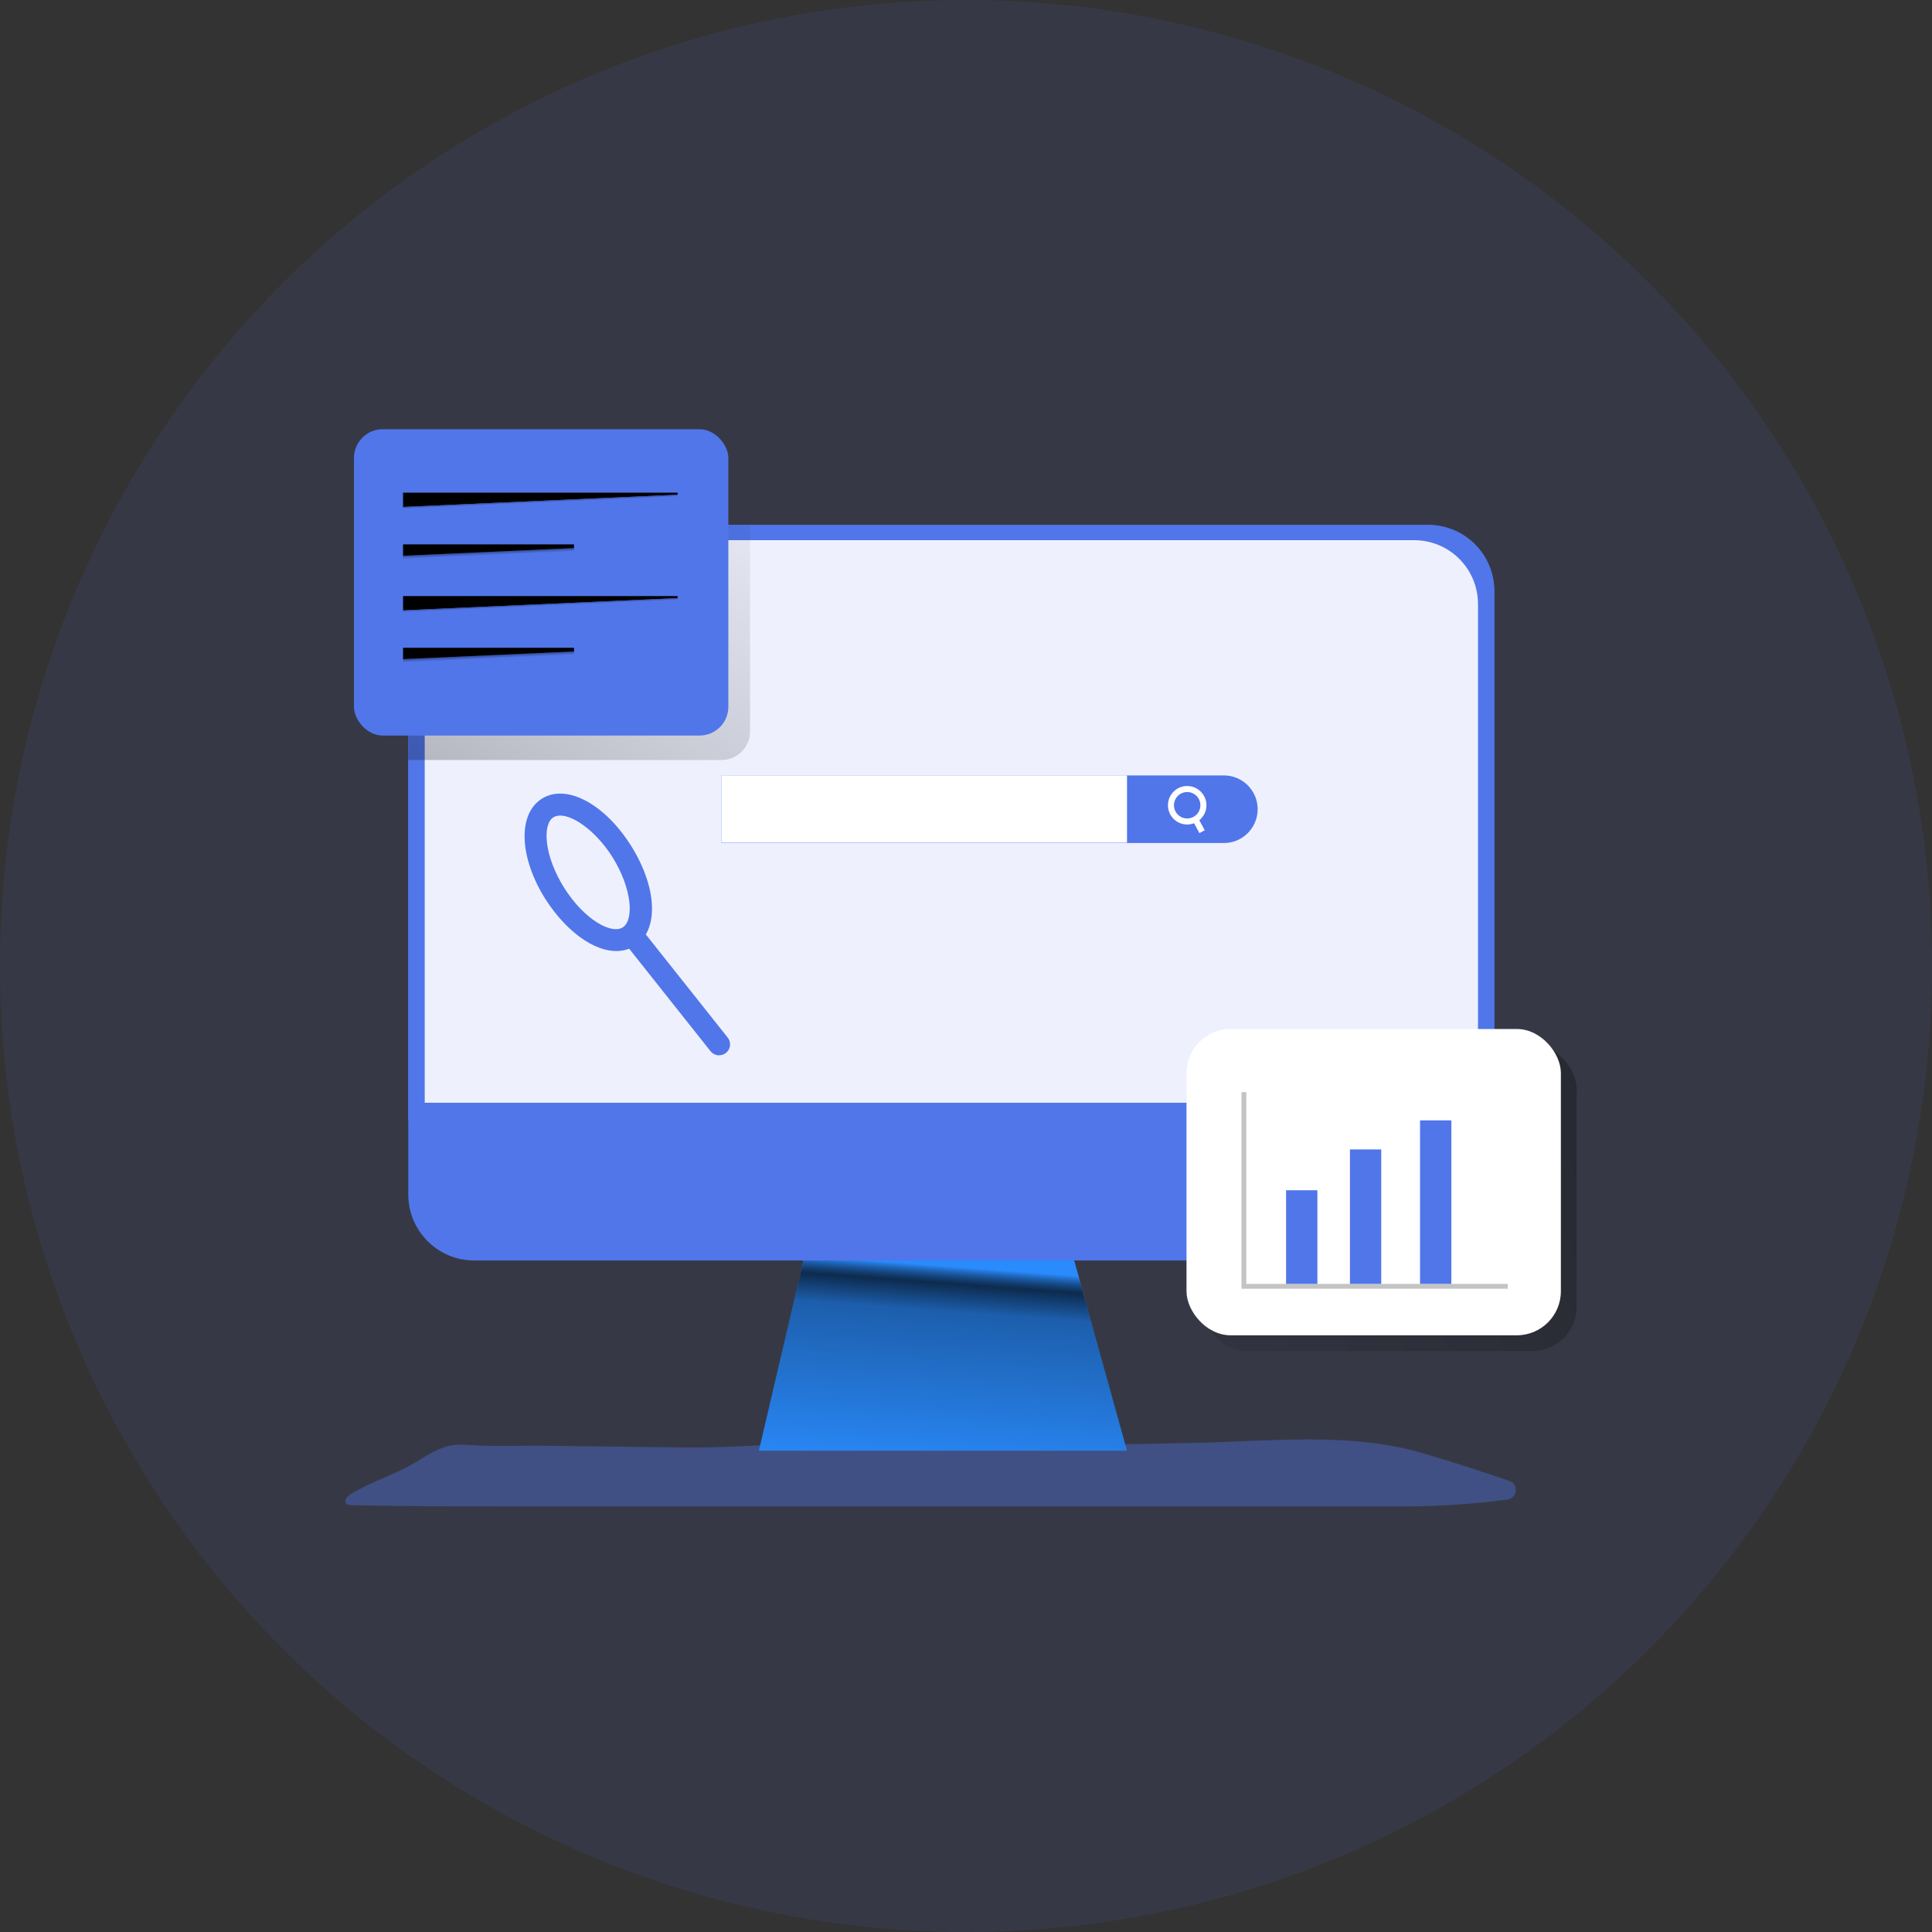 <?xml version="1.0" encoding="UTF-8"?>
<svg width="160px" height="160px" viewBox="0 0 160 160" version="1.1" xmlns="http://www.w3.org/2000/svg" xmlns:xlink="http://www.w3.org/1999/xlink">
    <rect x="0" y="0" width="160" height="160" fill="#333333" stroke="none"/>
    <title>空态-无数据</title>
    <defs>
        <linearGradient x1="55.648%" y1="21.77%" x2="45.006%" y2="112.995%" id="linearGradient-1">
            <stop stop-color="#2A8BFD" offset="0%"></stop>
            <stop stop-color="#000000" stop-opacity="0.69" offset="8%"></stop>
            <stop stop-color="#000000" stop-opacity="0.32" offset="21%"></stop>
            <stop stop-color="#000000" stop-opacity="0" offset="100%"></stop>
        </linearGradient>
        <linearGradient x1="188.912%" y1="-12.64%" x2="-64.331%" y2="101.546%" id="linearGradient-2">
            <stop stop-color="#000000" offset="0%"></stop>
            <stop stop-color="#000000" stop-opacity="0.69" offset="8%"></stop>
            <stop stop-color="#000000" stop-opacity="0.32" offset="21%"></stop>
            <stop stop-color="#000000" stop-opacity="0" offset="100%"></stop>
        </linearGradient>
        <linearGradient x1="-25.294%" y1="242.363%" x2="178.132%" y2="35.061%" id="linearGradient-3">
            <stop stop-color="#000000" offset="0%"></stop>
            <stop stop-color="#000000" stop-opacity="0.69" offset="11.615%"></stop>
            <stop stop-color="#000000" stop-opacity="0.32" offset="20.513%"></stop>
            <stop stop-color="#000000" stop-opacity="0" offset="100%"></stop>
        </linearGradient>
        <linearGradient x1="47.659%" y1="46.705%" x2="53.59%" y2="55.05%" id="linearGradient-4">
            <stop stop-color="#000000" offset="1%"></stop>
            <stop stop-color="#000000" stop-opacity="0.69" offset="8%"></stop>
            <stop stop-color="#000000" stop-opacity="0.32" offset="21%"></stop>
            <stop stop-color="#000000" stop-opacity="0" offset="100%"></stop>
        </linearGradient>
        <linearGradient x1="46.806%" y1="42.837%" x2="54.862%" y2="60.979%" id="linearGradient-5">
            <stop stop-color="#000000" offset="1%"></stop>
            <stop stop-color="#000000" stop-opacity="0.69" offset="8%"></stop>
            <stop stop-color="#000000" stop-opacity="0.32" offset="21%"></stop>
            <stop stop-color="#000000" stop-opacity="0" offset="100%"></stop>
        </linearGradient>
    </defs>
    <g id="数据少-内页" stroke="none" stroke-width="1" fill="none" fill-rule="evenodd">
        <g id="3-数据少-列表无信息" transform="translate(-638, -398)">
            <g id="空态-无数据" transform="translate(638, 398)">
                <circle id="椭圆形" fill-opacity="0.1" fill="#5176EA" cx="80" cy="80" r="80"></circle>
                <g id="编组-3" transform="translate(28.592, 35.548)">
                    <path d="M10.373,84.134 L9.861,84.102 C8.184,83.97 7.06,84.827 5.647,85.655 C3.967,86.643 2.047,87.187 0.41,88.224 C0.166,88.38 -0.106,88.668 0.042,88.916 C0.142,89.08 0.37,89.104 0.566,89.108 C4.707,89.188 8.836,89.204 12.969,89.204 L87.989,89.204 C90.725,89.193 93.456,89.007 96.168,88.648 C96.57,88.635 96.901,88.326 96.94,87.924 C96.979,87.523 96.713,87.156 96.32,87.067 C93.994,86.267 91.657,85.519 89.31,84.823 C83.344,83.03 76.646,83.814 70.505,83.942 C64.039,84.082 57.561,84.242 51.1,83.826 C46.446,83.526 42.793,83.826 38.124,83.978 C34.719,84.078 31.35,84.379 27.933,84.326 L15.798,84.178 C13.99,84.19 12.169,84.242 10.373,84.134 Z" id="路径" fill="#5176EA" fill-rule="nonzero" opacity="0.384"></path>
                    <polygon id="路径" fill="#2A8BFD" fill-rule="nonzero" points="34.255 84.591 64.739 84.591 59.346 65.201 38.804 65.201"></polygon>
                    <polygon id="路径" fill="url(#linearGradient-1)" fill-rule="nonzero" points="34.255 84.591 64.739 84.591 59.346 65.201 38.804 65.201"></polygon>
                    <path d="M95.159,13.396 L95.159,63.409 C95.142,66.421 92.69,68.851 89.678,68.842 L10.689,68.842 C7.671,68.842 5.224,66.398 5.219,63.381 L5.219,13.396 C5.219,10.375 7.668,7.926 10.689,7.926 L89.678,7.926 C91.128,7.923 92.521,8.496 93.549,9.52 C94.577,10.543 95.156,11.933 95.159,13.384 L95.159,13.396 Z" id="路径" fill="#5176EA" fill-rule="nonzero"></path>
                    <path d="M95.159,13.4 L95.159,57.239 L5.219,57.239 L5.219,13.4 C5.219,10.378 7.667,7.928 10.689,7.926 L89.678,7.926 C91.131,7.925 92.524,8.501 93.552,9.528 C94.58,10.554 95.158,11.947 95.159,13.4 L95.159,13.4 Z" id="路径" fill="#5176EA" fill-rule="nonzero"></path>
                    <path d="M93.807,14.428 L93.807,55.775 L6.584,55.775 L6.584,14.428 C6.608,11.522 8.975,9.182 11.881,9.19 L88.498,9.19 C91.408,9.175 93.783,11.517 93.807,14.428 Z" id="路径" fill="#FFFFFF" fill-rule="nonzero"></path>
                    <path d="M93.807,14.428 L93.807,55.775 L6.584,55.775 L6.584,14.428 C6.608,11.522 8.975,9.182 11.881,9.19 L88.498,9.19 C91.408,9.175 93.783,11.517 93.807,14.428 Z" id="路径" fill-opacity="0.1" fill="#5176EA" fill-rule="nonzero"></path>
                    <rect id="矩形" fill="url(#linearGradient-2)" fill-rule="nonzero" x="70.973" y="50.974" width="31.004" height="25.367" rx="3.649"></rect>
                    <path d="M33.527,7.926 L33.527,25.019 C33.527,26.331 32.463,27.395 31.15,27.395 L5.219,27.395 L5.219,13.392 C5.226,10.374 7.672,7.931 10.689,7.926 L33.527,7.926 Z" id="路径" fill="url(#linearGradient-3)" fill-rule="nonzero"></path>
                    <line x1="80.183" y1="31.965" x2="68.08" y2="25.367" id="路径"></line>
                    <path d="M31.15,28.668 L72.761,28.668 C74.308,28.668 75.562,29.922 75.562,31.468 L75.562,31.468 C75.562,33.015 74.308,34.269 72.761,34.269 L31.15,34.269 L31.15,28.668 Z" id="路径" fill="#5176EA" fill-rule="nonzero"></path>
                    <rect id="矩形" fill="#FFFFFF" fill-rule="nonzero" x="31.15" y="28.668" width="33.593" height="5.577"></rect>
                    <circle id="椭圆形" stroke="#FFFFFF" stroke-width="0.5" cx="69.725" cy="31.14" r="1.344"></circle>
                    <line x1="70.957" y1="33.329" x2="70.405" y2="32.301" id="路径" stroke="#FFFFFF" stroke-width="0.5"></line>
                    <g id="编组-2" transform="translate(14.1, 28.942)" fill="#5176EA" fill-rule="nonzero">
                        <path d="M7.571,14.679 C5.55,14.679 3.36,12.522 2.096,9.195 C0.681,5.346 1.296,1.816 3.528,0.991 C5.76,0.165 8.515,2.456 9.938,6.306 L9.938,6.306 C11.362,10.164 10.781,13.693 8.515,14.519 C8.212,14.626 7.893,14.68 7.571,14.679 Z M4.472,2.642 C4.363,2.641 4.255,2.659 4.152,2.692 C3.107,3.08 2.736,5.674 3.806,8.589 C4.876,11.503 6.839,13.213 7.883,12.8 C8.928,12.388 9.298,9.818 8.237,6.904 L8.237,6.904 C7.268,4.326 5.558,2.642 4.472,2.642 Z" id="形状" transform="translate(6.025, 7.751) rotate(-12) translate(-6.025, -7.751) "></path>
                        <path d="M16.872,22.91 C16.595,22.91 16.333,22.786 16.156,22.574 L9.417,14.083 C9.267,13.893 9.198,13.651 9.227,13.411 C9.255,13.171 9.378,12.952 9.569,12.802 L9.569,12.802 C9.957,12.494 10.522,12.558 10.832,12.946 L10.832,12.946 L17.571,21.436 C17.788,21.707 17.831,22.08 17.68,22.393 C17.529,22.706 17.211,22.904 16.863,22.902 L16.872,22.91 Z" id="路径"></path>
                    </g>
                    <rect id="矩形" fill="#FFFFFF" fill-rule="nonzero" x="69.669" y="49.669" width="31.004" height="25.367" rx="3.649"></rect>
                    <rect id="矩形" fill="#5176EA" fill-rule="nonzero" x="0.722" y="-7.10542736e-15" width="31.004" height="25.367" rx="2.381"></rect>
                    <polygon id="路径" fill="#C4C4C4" fill-rule="nonzero" points="96.276 71.179 74.222 71.179 74.222 54.899 74.622 54.899 74.622 70.779 96.276 70.779"></polygon>
                    <rect id="矩形" fill="#5176EA" fill-rule="nonzero" x="77.915" y="63.025" width="2.593" height="7.754"></rect>
                    <rect id="矩形" fill="#5176EA" fill-rule="nonzero" x="83.204" y="59.644" width="2.593" height="11.135"></rect>
                    <rect id="矩形" fill="#5176EA" fill-rule="nonzero" x="89.01" y="57.235" width="2.593" height="13.544"></rect>
                    <rect id="矩形" fill="url(#linearGradient-4)" fill-rule="nonzero" x="4.787" y="5.253" width="22.734" height="1.428"></rect>
                    <rect id="矩形" fill="url(#linearGradient-5)" fill-rule="nonzero" x="4.787" y="9.535" width="14.156" height="1.428"></rect>
                    <rect id="矩形" fill="url(#linearGradient-4)" fill-rule="nonzero" x="4.787" y="13.816" width="22.734" height="1.428"></rect>
                    <rect id="矩形" fill="url(#linearGradient-5)" fill-rule="nonzero" x="4.787" y="18.097" width="14.156" height="1.428"></rect>
                </g>
            </g>
        </g>
    </g>
</svg>